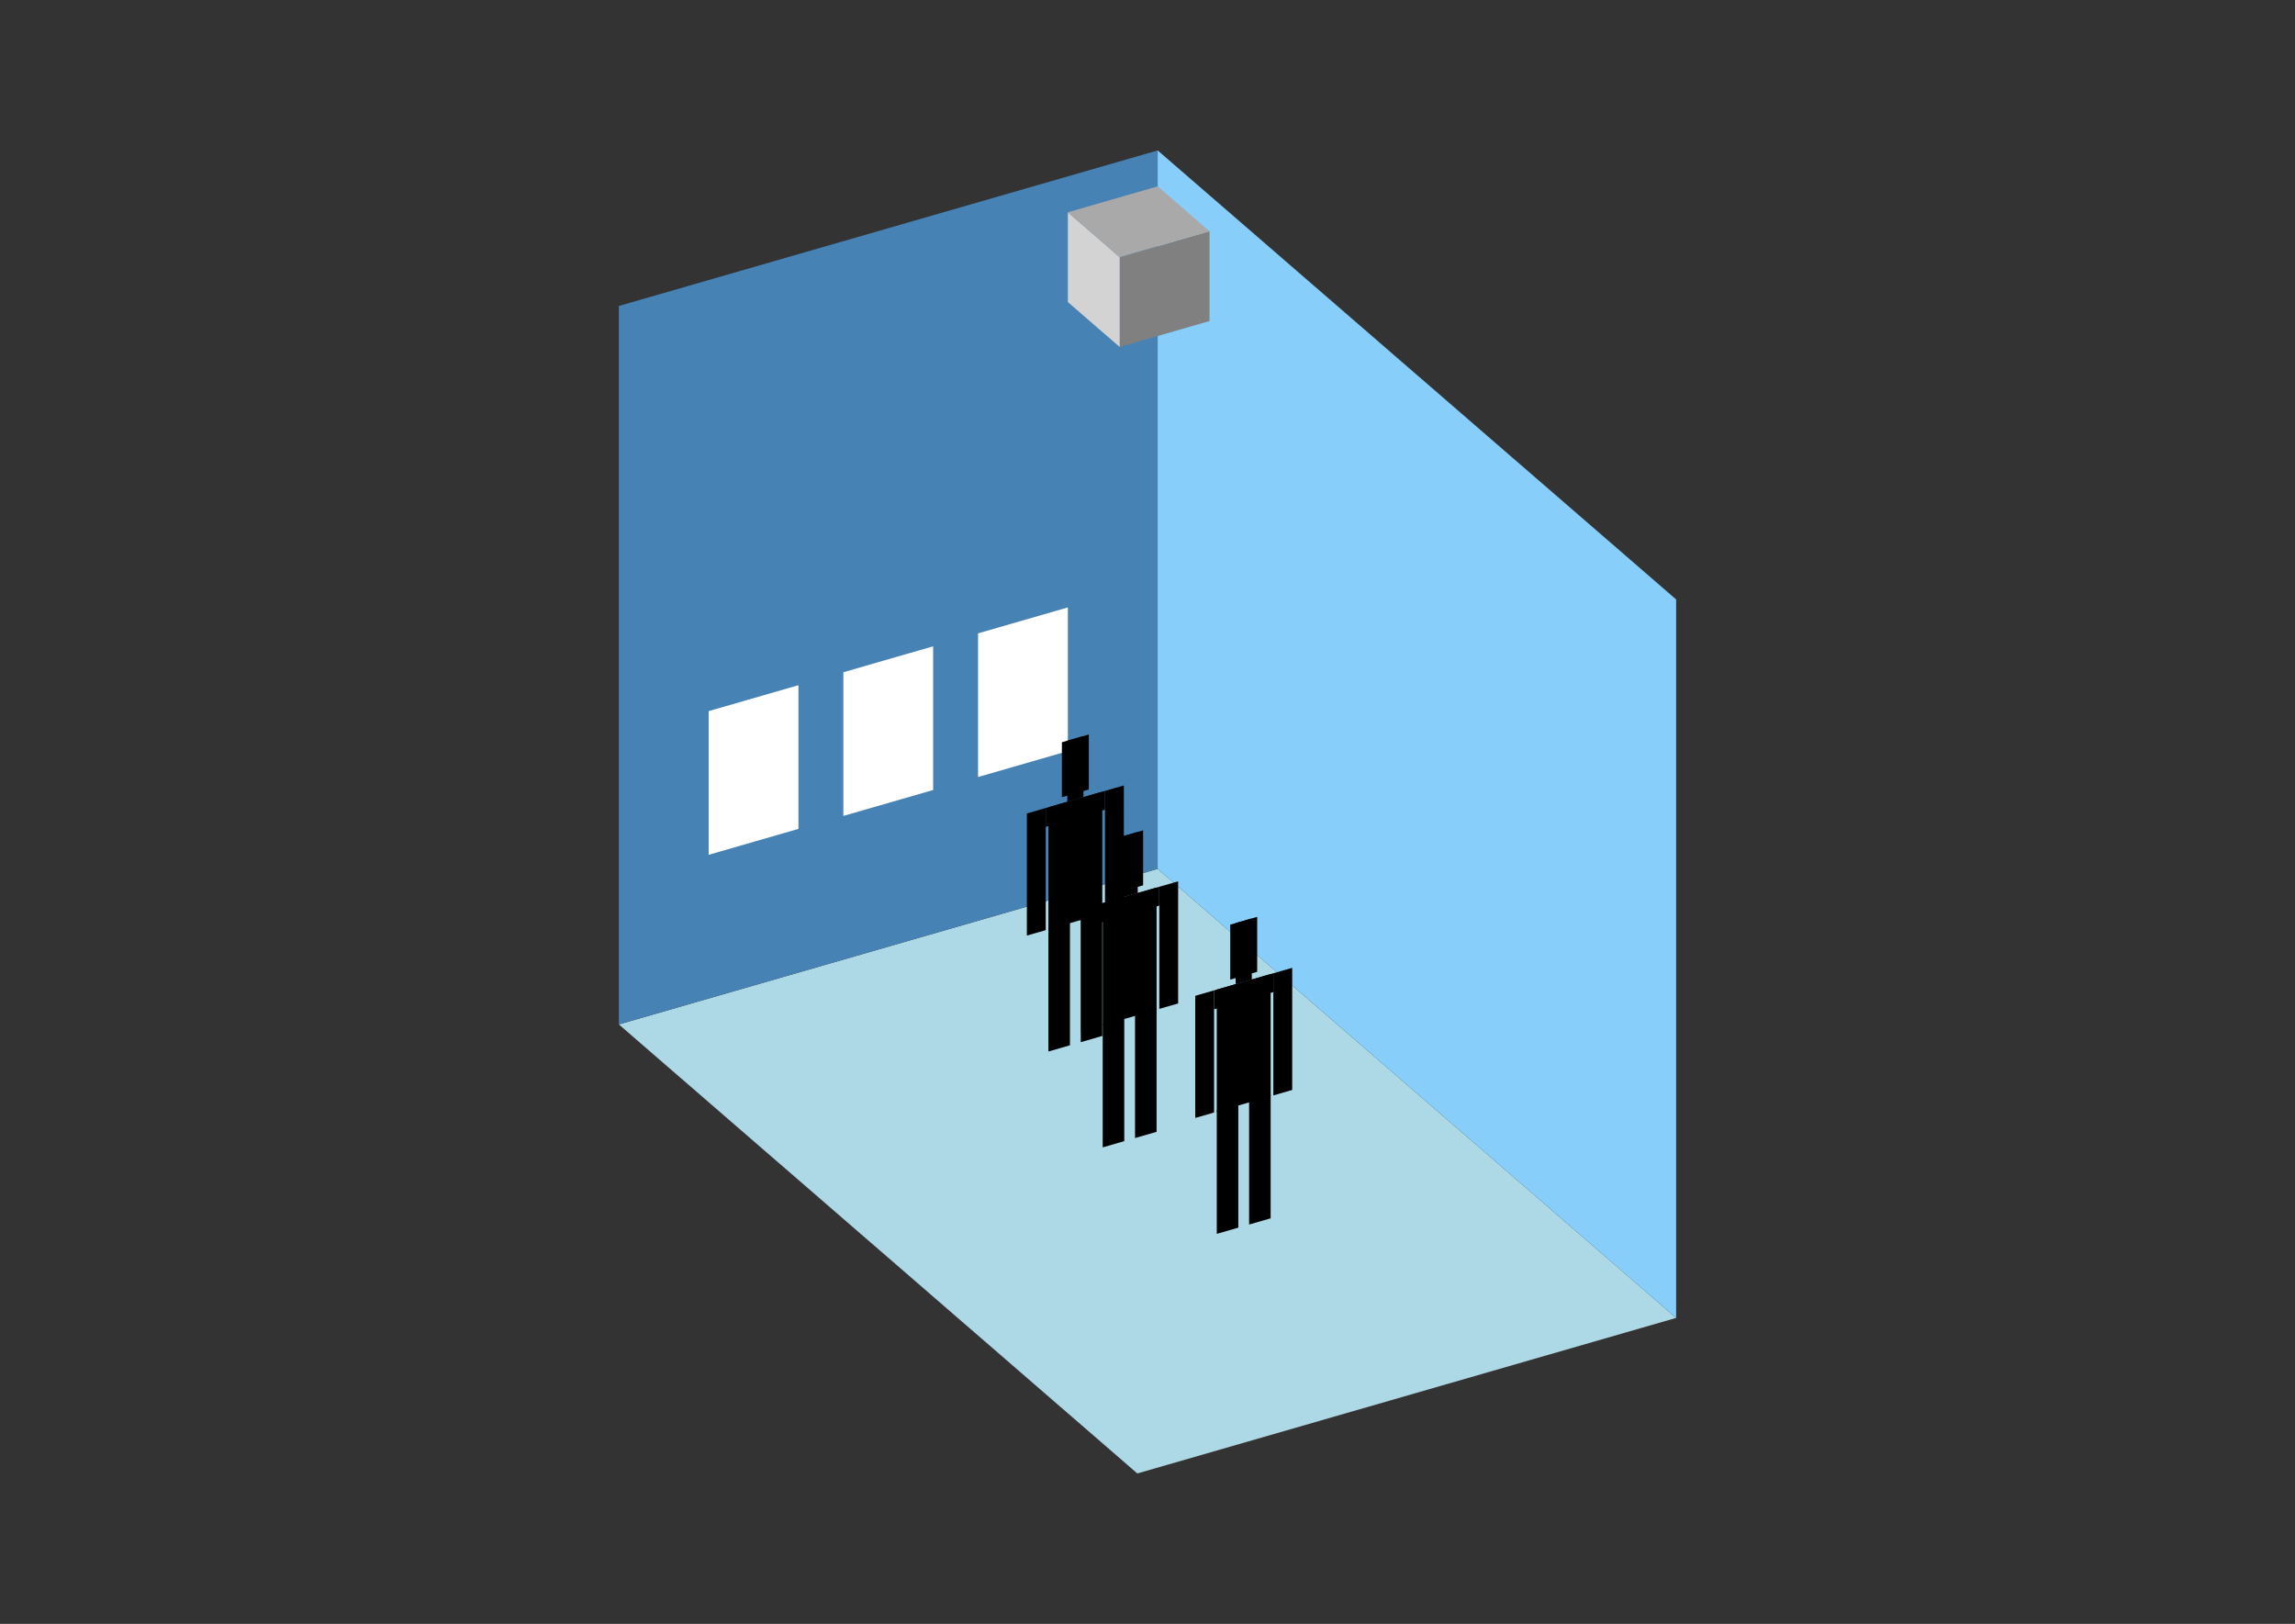 <?xml version="1.0" encoding="UTF-8"?>
<svg
  xmlns="http://www.w3.org/2000/svg"
  width="848"
  height="600"
  style="background-color:white"
>
  <rect width="100%" height="100%" fill="#333333" stroke="none"/>
  <polygon fill="lightblue" points="420.242,544.421 228.665,378.51 427.758,321.037 619.335,486.948" />
  <polygon fill="steelblue" points="228.665,378.51 228.665,113.052 427.758,55.579 427.758,321.037" />
  <polygon fill="lightskyblue" points="619.335,486.948 619.335,221.49 427.758,55.579 427.758,321.037" />
  <polygon fill="white" points="261.847,315.84 261.847,262.748 295.029,253.169 295.029,306.261" />
  <polygon fill="white" points="311.62,301.471 311.62,248.38 344.802,238.801 344.802,291.892" />
  <polygon fill="white" points="361.393,287.103 361.393,234.011 394.576,224.433 394.576,277.524" />
  <polygon fill="grey" points="413.733,128.204 413.733,95.022 446.916,85.443 446.916,118.625" />
  <polygon fill="lightgrey" points="413.733,128.204 413.733,95.022 394.576,78.431 394.576,111.613" />
  <polygon fill="darkgrey" points="413.733,95.022 394.576,78.431 427.758,68.852 446.916,85.443" />
  <polygon fill="hsl(324.0,50.0%,70.716%)" points="387.391,388.512 387.391,342.933 395.354,340.634 395.354,386.213" />
  <polygon fill="hsl(324.0,50.0%,70.716%)" points="407.3,382.765 407.3,337.186 399.336,339.485 399.336,385.064" />
  <polygon fill="hsl(324.0,50.0%,70.716%)" points="379.427,345.684 379.427,300.556 386.395,298.544 386.395,343.672" />
  <polygon fill="hsl(324.0,50.0%,70.716%)" points="408.295,337.35 408.295,292.222 415.264,290.211 415.264,335.338" />
  <polygon fill="hsl(324.0,50.0%,70.716%)" points="386.395,305.513 386.395,298.544 408.295,292.222 408.295,299.19" />
  <polygon fill="hsl(324.0,50.0%,70.716%)" points="387.391,343.385 387.391,298.257 407.3,292.51 407.3,337.637" />
  <polygon fill="hsl(324.0,50.0%,70.716%)" points="392.368,294.564 392.368,274.256 402.323,271.383 402.323,291.69" />
  <polygon fill="hsl(324.0,50.0%,70.716%)" points="394.359,296.245 394.359,273.681 400.332,271.957 400.332,294.521" />
  <polygon fill="hsl(324.0,50.0%,61.401%)" points="407.449,423.936 407.449,378.357 415.413,376.059 415.413,421.638" />
  <polygon fill="hsl(324.0,50.0%,61.401%)" points="427.358,418.189 427.358,372.61 419.395,374.909 419.395,420.488" />
  <polygon fill="hsl(324.0,50.0%,61.401%)" points="399.485,381.108 399.485,335.98 406.454,333.968 406.454,379.096" />
  <polygon fill="hsl(324.0,50.0%,61.401%)" points="428.354,372.774 428.354,327.646 435.322,325.635 435.322,370.762" />
  <polygon fill="hsl(324.0,50.0%,61.401%)" points="406.454,340.937 406.454,333.968 428.354,327.646 428.354,334.615" />
  <polygon fill="hsl(324.0,50.0%,61.401%)" points="407.449,378.809 407.449,333.681 427.358,327.934 427.358,373.061" />
  <polygon fill="hsl(324.0,50.0%,61.401%)" points="412.426,329.988 412.426,309.68 422.381,306.807 422.381,327.114" />
  <polygon fill="hsl(324.0,50.0%,61.401%)" points="414.417,331.669 414.417,309.106 420.39,307.381 420.39,329.945" />
  <polygon fill="hsl(324.0,50.0%,51.427%)" points="449.597,455.895 449.597,410.316 457.561,408.017 457.561,453.596" />
  <polygon fill="hsl(324.0,50.0%,51.427%)" points="469.506,450.148 469.506,404.569 461.542,406.868 461.542,452.447" />
  <polygon fill="hsl(324.0,50.0%,51.427%)" points="441.633,413.067 441.633,367.939 448.601,365.927 448.601,411.055" />
  <polygon fill="hsl(324.0,50.0%,51.427%)" points="470.502,404.733 470.502,359.605 477.47,357.594 477.47,402.721" />
  <polygon fill="hsl(324.0,50.0%,51.427%)" points="448.601,372.896 448.601,365.927 470.502,359.605 470.502,366.573" />
  <polygon fill="hsl(324.0,50.0%,51.427%)" points="449.597,410.768 449.597,365.64 469.506,359.893 469.506,405.02" />
  <polygon fill="hsl(324.0,50.0%,51.427%)" points="454.574,361.947 454.574,341.639 464.529,338.766 464.529,359.073" />
  <polygon fill="hsl(324.0,50.0%,51.427%)" points="456.565,363.628 456.565,341.064 462.538,339.34 462.538,361.904" />
</svg>
